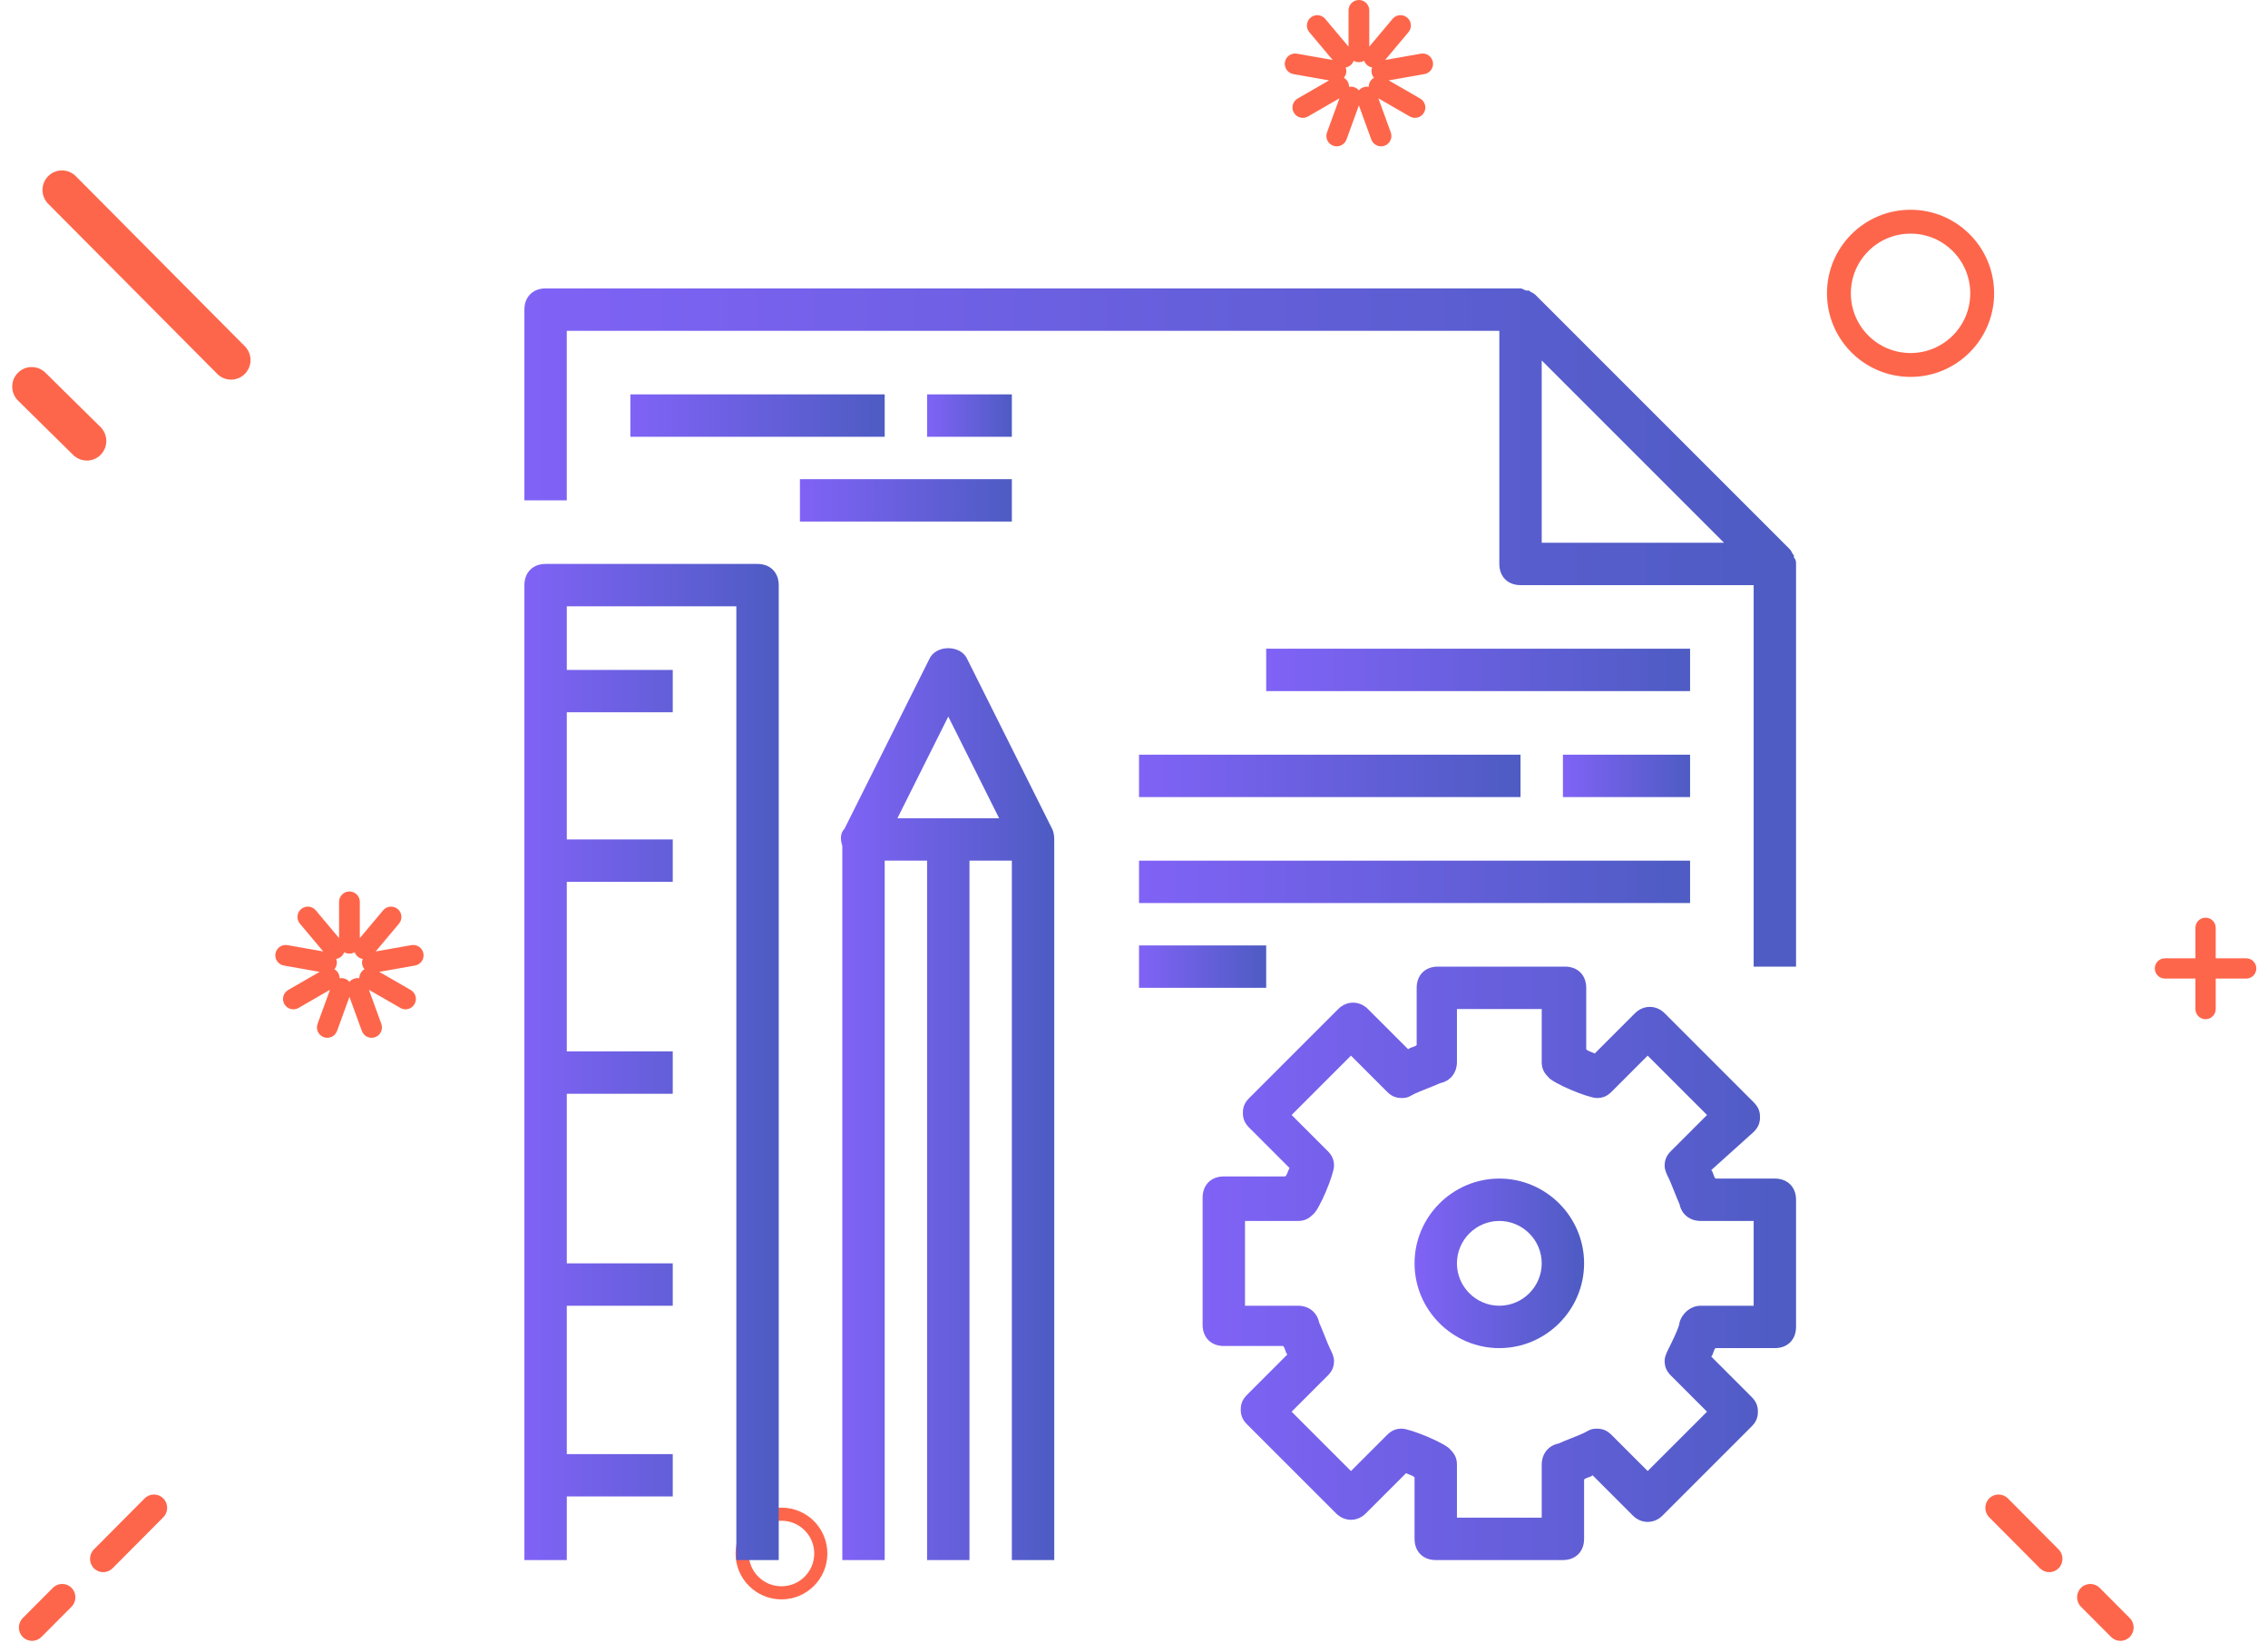 <svg width="173" height="126" viewBox="0 0 173 126" fill="none" xmlns="http://www.w3.org/2000/svg">
  <title>[icon] We develop</title>

  <path fill-rule="evenodd" clip-rule="evenodd"
        d="M3.459 28.423L7.667 32.574C8.249 33.153 8.258 34.099 7.684 34.684C7.396 34.982 7.014 35.131 6.627 35.131C6.253 35.131 5.875 34.992 5.584 34.707L1.376 30.557C0.793 29.977 0.784 29.031 1.358 28.446C1.646 28.148 2.03 28 2.416 28C2.792 28 3.169 28.141 3.459 28.423Z"
        fill="#FE664B"/>
  <path fill-rule="evenodd" clip-rule="evenodd"
        d="M5.778 13.435L18.675 26.413C19.254 26.995 19.254 27.941 18.675 28.523C18.383 28.813 18.003 28.958 17.623 28.958C17.242 28.958 16.862 28.813 16.574 28.523L3.676 15.546C3.098 14.964 3.098 14.018 3.676 13.435C3.967 13.145 4.347 13 4.728 13C5.108 13 5.488 13.145 5.778 13.435Z"
        fill="#FE664B"/>
  <path fill-rule="evenodd" clip-rule="evenodd"
        d="M104.446 0.79C104.446 0.354 104.092 0 103.655 0C103.219 0 102.865 0.354 102.865 0.79V3.559L101.085 1.438C100.805 1.104 100.306 1.06 99.972 1.341C99.638 1.621 99.594 2.12 99.874 2.454L101.654 4.575L98.928 4.094C98.498 4.018 98.088 4.305 98.012 4.735C97.936 5.165 98.223 5.575 98.653 5.651L101.379 6.132L98.982 7.516C98.604 7.734 98.474 8.217 98.693 8.595C98.911 8.973 99.394 9.103 99.772 8.885L102.17 7.5L101.223 10.102C101.074 10.512 101.285 10.966 101.695 11.115C102.106 11.264 102.559 11.053 102.708 10.643L103.655 8.041L104.602 10.643C104.751 11.053 105.205 11.264 105.615 11.115C106.025 10.966 106.237 10.512 106.087 10.102L105.141 7.5L107.538 8.885C107.916 9.103 108.399 8.973 108.618 8.595C108.836 8.217 108.706 7.734 108.328 7.516L105.931 6.132L108.657 5.651C109.087 5.575 109.374 5.165 109.298 4.735C109.223 4.305 108.813 4.018 108.383 4.094L105.657 4.575L107.436 2.454C107.717 2.12 107.673 1.621 107.339 1.341C107.004 1.06 106.506 1.104 106.225 1.438L104.446 3.559V0.79ZM104.054 4.634C104.1 4.762 104.179 4.88 104.29 4.973C104.402 5.067 104.531 5.124 104.665 5.147C104.618 5.274 104.603 5.415 104.628 5.559C104.653 5.702 104.716 5.829 104.804 5.933C104.686 6 104.584 6.098 104.511 6.224C104.438 6.35 104.404 6.488 104.405 6.624C104.271 6.599 104.13 6.609 103.993 6.659C103.856 6.708 103.742 6.792 103.655 6.896C103.569 6.792 103.454 6.708 103.317 6.659C103.181 6.609 103.039 6.599 102.906 6.624C102.906 6.488 102.872 6.35 102.8 6.224C102.727 6.098 102.625 6 102.507 5.933C102.595 5.829 102.657 5.702 102.682 5.559C102.708 5.415 102.692 5.274 102.645 5.147C102.779 5.124 102.909 5.067 103.02 4.973C103.132 4.88 103.211 4.762 103.256 4.634C103.373 4.703 103.51 4.742 103.655 4.742C103.801 4.742 103.937 4.703 104.054 4.634Z"
        fill="#FE664B"/>
  <path fill-rule="evenodd" clip-rule="evenodd"
        d="M27.446 68.79C27.446 68.354 27.092 68 26.655 68C26.219 68 25.865 68.354 25.865 68.79V71.559L24.085 69.438C23.805 69.104 23.306 69.06 22.972 69.341C22.638 69.621 22.594 70.12 22.875 70.454L24.654 72.575L21.928 72.094C21.498 72.018 21.088 72.305 21.012 72.735C20.936 73.165 21.223 73.575 21.653 73.651L24.38 74.132L21.982 75.516C21.604 75.734 21.474 76.217 21.693 76.595C21.911 76.973 22.394 77.103 22.773 76.885L25.17 75.501L24.223 78.102C24.074 78.512 24.285 78.966 24.695 79.115C25.106 79.264 25.559 79.053 25.709 78.642L26.655 76.041L27.602 78.642C27.751 79.053 28.205 79.264 28.615 79.115C29.025 78.966 29.237 78.512 29.088 78.102L28.141 75.501L30.538 76.885C30.916 77.103 31.4 76.973 31.618 76.595C31.836 76.217 31.707 75.734 31.328 75.516L28.931 74.132L31.657 73.651C32.087 73.575 32.374 73.165 32.298 72.735C32.223 72.305 31.813 72.018 31.383 72.094L28.657 72.575L30.436 70.454C30.717 70.12 30.673 69.621 30.339 69.341C30.004 69.06 29.506 69.104 29.225 69.438L27.446 71.559V68.79ZM27.054 72.634C27.1 72.762 27.179 72.88 27.29 72.973C27.402 73.067 27.532 73.124 27.665 73.147C27.618 73.274 27.603 73.415 27.628 73.559C27.654 73.702 27.716 73.829 27.804 73.933C27.686 74 27.584 74.098 27.511 74.224C27.438 74.35 27.404 74.488 27.405 74.624C27.271 74.599 27.13 74.609 26.993 74.659C26.857 74.708 26.742 74.792 26.655 74.896C26.569 74.792 26.454 74.708 26.317 74.659C26.181 74.609 26.039 74.599 25.906 74.624C25.907 74.488 25.872 74.35 25.8 74.224C25.727 74.098 25.625 74 25.507 73.933C25.595 73.829 25.657 73.702 25.682 73.559C25.708 73.415 25.693 73.274 25.645 73.147C25.779 73.124 25.909 73.067 26.02 72.973C26.132 72.88 26.211 72.762 26.256 72.634C26.373 72.703 26.51 72.742 26.655 72.742C26.801 72.742 26.937 72.703 27.054 72.634Z"
        fill="#FE664B"/>
  <path fill-rule="evenodd" clip-rule="evenodd"
        d="M59.609 115C57.676 115 56.109 116.567 56.109 118.5C56.109 120.433 57.676 122 59.609 122C61.542 122 63.109 120.433 63.109 118.5C63.109 116.567 61.542 115 59.609 115ZM59.609 116C60.99 116 62.109 117.119 62.109 118.5C62.109 119.881 60.99 121 59.609 121C58.229 121 57.109 119.881 57.109 118.5C57.109 117.119 58.229 116 59.609 116Z"
        fill="#FE664B"/>
  <path fill-rule="evenodd" clip-rule="evenodd"
        d="M161.744 125.164C162.002 125.164 162.262 125.064 162.458 124.864C162.849 124.467 162.849 123.82 162.454 123.425L160.157 121.118C159.764 120.725 159.125 120.721 158.731 121.122C158.34 121.519 158.34 122.166 158.735 122.561L161.032 124.868C161.23 125.064 161.486 125.164 161.744 125.164Z"
        fill="#FE664B"/>
  <path fill-rule="evenodd" clip-rule="evenodd"
        d="M156.316 119.924C156.574 119.924 156.834 119.824 157.029 119.624C157.421 119.227 157.421 118.582 157.025 118.185L153.158 114.296C152.765 113.903 152.126 113.899 151.732 114.3C151.341 114.697 151.341 115.342 151.736 115.739L155.604 119.628C155.801 119.824 156.058 119.924 156.316 119.924Z"
        fill="#FE664B"/>
  <path fill-rule="evenodd" clip-rule="evenodd"
        d="M2.446 125.164C2.188 125.164 1.928 125.064 1.732 124.864C1.341 124.467 1.341 123.82 1.736 123.425L4.033 121.118C4.426 120.725 5.065 120.721 5.459 121.122C5.85 121.519 5.85 122.166 5.455 122.561L3.158 124.868C2.96 125.064 2.704 125.164 2.446 125.164Z"
        fill="#FE664B"/>
  <path fill-rule="evenodd" clip-rule="evenodd"
        d="M7.874 119.924C7.616 119.924 7.356 119.824 7.161 119.624C6.769 119.227 6.769 118.582 7.165 118.185L11.032 114.296C11.425 113.903 12.064 113.899 12.457 114.3C12.849 114.697 12.849 115.342 12.454 115.739L8.586 119.628C8.389 119.824 8.132 119.924 7.874 119.924Z"
        fill="#FE664B"/>
  <path fill-rule="evenodd" clip-rule="evenodd"
        d="M167.463 70.774C167.463 70.347 167.81 70 168.237 70C168.665 70 169.012 70.347 169.012 70.774V73.098H171.335C171.763 73.098 172.109 73.444 172.109 73.872C172.109 74.3 171.763 74.646 171.335 74.646H169.012V76.969C169.012 77.397 168.665 77.744 168.237 77.744C167.81 77.744 167.463 77.397 167.463 76.969V74.646H165.14C164.712 74.646 164.365 74.3 164.365 73.872C164.365 73.444 164.712 73.098 165.14 73.098H167.463V70.774Z"
        fill="#FE664B"/>
  <path fill-rule="evenodd" clip-rule="evenodd"
        d="M145.734 16C142.214 16 139.359 18.854 139.359 22.375C139.359 25.896 142.214 28.75 145.734 28.75C149.255 28.75 152.109 25.896 152.109 22.375C152.109 18.854 149.255 16 145.734 16ZM145.735 17.821C148.249 17.821 150.288 19.86 150.288 22.375C150.288 24.89 148.249 26.929 145.735 26.929C143.22 26.929 141.181 24.89 141.181 22.375C141.181 19.86 143.22 17.821 145.735 17.821Z"
        fill="#FE664B"/>
  <path
    d="M137 43.017C137 42.855 137 42.693 136.838 42.532V42.37C136.677 42.208 136.677 42.047 136.515 41.885L117.115 22.485C116.953 22.323 116.792 22.323 116.63 22.162H116.468C116.307 22.162 116.145 22 115.983 22H41.617C40.647 22 40 22.647 40 23.617V38.167H43.233V25.233H114.367V43.017C114.367 43.987 115.013 44.633 115.983 44.633H133.767V73.733H137V43.017ZM117.6 41.4V27.497L131.503 41.4H117.6Z"
    fill="url(#paint0_linear)"/>
  <path
    d="M135.383 89.9H130.857C130.695 89.738 130.695 89.415 130.533 89.253L133.767 86.343C134.09 86.02 134.252 85.697 134.252 85.212C134.252 84.727 134.09 84.403 133.767 84.08L126.977 77.29C126.33 76.643 125.36 76.643 124.713 77.29L121.642 80.362C121.318 80.2 121.157 80.2 120.995 80.038V75.35C120.995 74.38 120.348 73.733 119.378 73.733H109.678C108.708 73.733 108.062 74.38 108.062 75.35V79.715C107.9 79.877 107.577 79.877 107.415 80.038L104.343 76.967C103.697 76.32 102.727 76.32 102.08 76.967L95.29 83.757C94.967 84.08 94.805 84.403 94.805 84.888C94.805 85.373 94.967 85.697 95.29 86.02L98.362 89.092C98.2 89.415 98.2 89.577 98.038 89.738H93.35C92.38 89.738 91.733 90.385 91.733 91.355V101.055C91.733 102.025 92.38 102.672 93.35 102.672H97.877C98.038 102.833 98.038 103.157 98.2 103.318L95.128 106.39C94.805 106.713 94.643 107.037 94.643 107.522C94.643 108.007 94.805 108.33 95.128 108.653L101.918 115.443C102.565 116.09 103.535 116.09 104.182 115.443L107.253 112.372C107.577 112.533 107.738 112.533 107.9 112.695V117.383C107.9 118.353 108.547 119 109.517 119H119.217C120.187 119 120.833 118.353 120.833 117.383V112.857C120.995 112.695 121.318 112.695 121.48 112.533L124.552 115.605C125.198 116.252 126.168 116.252 126.815 115.605L133.605 108.815C133.928 108.492 134.09 108.168 134.09 107.683C134.09 107.198 133.928 106.875 133.605 106.552L130.533 103.48C130.695 103.318 130.695 102.995 130.857 102.833H135.383C136.353 102.833 137 102.187 137 101.217V91.517C137 90.547 136.353 89.9 135.383 89.9ZM133.767 99.6H129.725C128.917 99.6 128.27 100.247 128.108 100.893C128.108 101.217 127.462 102.51 127.3 102.833C127.138 103.157 126.977 103.48 126.977 103.803C126.977 104.288 127.138 104.612 127.462 104.935L130.21 107.683L125.683 112.21L122.935 109.462C122.612 109.138 122.288 108.977 121.803 108.977C121.318 108.977 121.157 109.138 120.833 109.3C120.51 109.462 119.217 109.947 118.893 110.108C118.085 110.27 117.6 110.917 117.6 111.725V115.767H111.133V111.725C111.133 111.24 110.972 110.917 110.648 110.593C110.325 110.108 107.577 108.977 106.93 108.977C106.445 108.977 106.122 109.138 105.798 109.462L103.05 112.21L98.523 107.683L101.272 104.935C101.595 104.612 101.757 104.288 101.757 103.803C101.757 103.48 101.595 103.157 101.433 102.833C101.272 102.51 100.787 101.217 100.625 100.893C100.463 100.085 99.817 99.6 99.008 99.6H94.967V93.133H99.008C99.493 93.133 99.817 92.972 100.14 92.648C100.625 92.325 101.757 89.577 101.757 88.93C101.757 88.445 101.595 88.122 101.272 87.798L98.523 85.05L103.05 80.523L105.798 83.272C106.122 83.595 106.445 83.757 106.93 83.757C107.415 83.757 107.577 83.595 107.9 83.433C108.223 83.272 109.517 82.787 109.84 82.625C110.648 82.463 111.133 81.817 111.133 81.008V76.967H117.6V81.008C117.6 81.493 117.762 81.817 118.085 82.14C118.408 82.625 121.157 83.757 121.803 83.757C122.288 83.757 122.612 83.595 122.935 83.272L125.683 80.523L130.21 85.05L127.462 87.798C127.138 88.122 126.977 88.445 126.977 88.93C126.977 89.253 127.138 89.577 127.3 89.9C127.462 90.223 127.947 91.517 128.108 91.84C128.27 92.648 128.917 93.133 129.725 93.133H133.767V99.6Z"
    fill="url(#paint1_linear)"/>
  <path
    d="M114.367 89.9C110.81 89.9 107.9 92.81 107.9 96.367C107.9 99.923 110.81 102.833 114.367 102.833C117.923 102.833 120.833 99.923 120.833 96.367C120.833 92.81 117.923 89.9 114.367 89.9ZM114.367 99.6C112.588 99.6 111.133 98.145 111.133 96.367C111.133 94.588 112.588 93.133 114.367 93.133C116.145 93.133 117.6 94.588 117.6 96.367C117.6 98.145 116.145 99.6 114.367 99.6Z"
    fill="url(#paint2_linear)"/>
  <path
    d="M80.255 63.225L73.788 50.292C73.303 49.16 71.363 49.16 70.878 50.292L64.412 63.225C64.088 63.548 64.088 64.033 64.25 64.518V119H67.483V65.65H70.717V119H73.95V65.65H77.183V119H80.417V64.195C80.417 63.872 80.417 63.548 80.255 63.225ZM68.453 62.417L72.333 54.657L76.213 62.417H68.453Z"
    fill="url(#paint3_linear)"/>
  <path
    d="M57.783 43.017H41.617C40.647 43.017 40 43.663 40 44.633V119H43.233V114.15H51.317V110.917H43.233V99.6H51.317V96.367H43.233V83.433H51.317V80.2H43.233V67.267H51.317V64.033H43.233V54.333H51.317V51.1H43.233V46.25H56.167V119H59.4V44.633C59.4 43.663 58.753 43.017 57.783 43.017Z"
    fill="url(#paint4_linear)"/>
  <path d="M67.483 30.083H48.083V33.317H67.483V30.083Z" fill="url(#paint5_linear)"/>
  <path d="M77.183 30.083H70.717V33.317H77.183V30.083Z" fill="url(#paint6_linear)"/>
  <path d="M77.183 36.55H61.017V39.783H77.183V36.55Z" fill="url(#paint7_linear)"/>
  <path d="M128.917 49.483H96.583V52.717H128.917V49.483Z" fill="url(#paint8_linear)"/>
  <path d="M115.983 57.567H86.883V60.8H115.983V57.567Z" fill="url(#paint9_linear)"/>
  <path d="M128.917 65.65H86.883V68.883H128.917V65.65Z" fill="url(#paint10_linear)"/>
  <path d="M96.583 72.117H86.883V75.35H96.583V72.117Z" fill="url(#paint11_linear)"/>
  <path d="M128.917 57.567H119.217V60.8H128.917V57.567Z" fill="url(#paint12_linear)"/>
  <defs>
    <linearGradient id="paint0_linear" x1="34.18" y1="55.882" x2="147.67" y2="55.882" gradientUnits="userSpaceOnUse">
      <stop stop-color="#8363F9"/>
      <stop offset="1" stop-color="#485BBD"/>
    </linearGradient>
    <linearGradient id="paint1_linear" x1="89.017" y1="103.38" x2="141.979" y2="103.38" gradientUnits="userSpaceOnUse">
      <stop stop-color="#8363F9"/>
      <stop offset="1" stop-color="#485BBD"/>
    </linearGradient>
    <linearGradient id="paint2_linear" x1="107.124" y1="98.371" x2="122.256" y2="98.371"
                    gradientUnits="userSpaceOnUse">
      <stop stop-color="#8363F9"/>
      <stop offset="1" stop-color="#485BBD"/>
    </linearGradient>
    <linearGradient id="paint3_linear" x1="63.167" y1="94.998" x2="82.207" y2="94.998"
                    gradientUnits="userSpaceOnUse">
      <stop stop-color="#8363F9"/>
      <stop offset="1" stop-color="#485BBD"/>
    </linearGradient>
    <linearGradient id="paint4_linear" x1="38.836" y1="92.781" x2="61.534" y2="92.781" gradientUnits="userSpaceOnUse">
      <stop stop-color="#8363F9"/>
      <stop offset="1" stop-color="#485BBD"/>
    </linearGradient>
    <linearGradient id="paint5_linear" x1="46.919" y1="32.201" x2="69.617" y2="32.201"
                    gradientUnits="userSpaceOnUse">
      <stop stop-color="#8363F9"/>
      <stop offset="1" stop-color="#485BBD"/>
    </linearGradient>
    <linearGradient id="paint6_linear" x1="70.329" y1="32.201" x2="77.895" y2="32.201"
                    gradientUnits="userSpaceOnUse">
      <stop stop-color="#8363F9"/>
      <stop offset="1" stop-color="#485BBD"/>
    </linearGradient>
    <linearGradient id="paint7_linear" x1="60.047" y1="38.668" x2="78.962" y2="38.668"
                    gradientUnits="userSpaceOnUse">
      <stop stop-color="#8363F9"/>
      <stop offset="1" stop-color="#485BBD"/>
    </linearGradient>
    <linearGradient id="paint8_linear" x1="94.643" y1="51.601" x2="132.473" y2="51.601" gradientUnits="userSpaceOnUse">
      <stop stop-color="#8363F9"/>
      <stop offset="1" stop-color="#485BBD"/>
    </linearGradient>
    <linearGradient id="paint9_linear" x1="85.137" y1="59.684" x2="119.184" y2="59.684"
                    gradientUnits="userSpaceOnUse">
      <stop stop-color="#8363F9"/>
      <stop offset="1" stop-color="#485BBD"/>
    </linearGradient>
    <linearGradient id="paint10_linear" x1="84.361" y1="67.768" x2="133.54" y2="67.768"
                    gradientUnits="userSpaceOnUse">
      <stop stop-color="#8363F9"/>
      <stop offset="1" stop-color="#485BBD"/>
    </linearGradient>
    <linearGradient id="paint11_linear" x1="86.301" y1="74.234" x2="97.65" y2="74.234"
                    gradientUnits="userSpaceOnUse">
      <stop stop-color="#8363F9"/>
      <stop offset="1" stop-color="#485BBD"/>
    </linearGradient>
    <linearGradient id="paint12_linear" x1="118.635" y1="59.684" x2="129.984" y2="59.684"
                    gradientUnits="userSpaceOnUse">
      <stop stop-color="#8363F9"/>
      <stop offset="1" stop-color="#485BBD"/>
    </linearGradient>
  </defs>
</svg>
